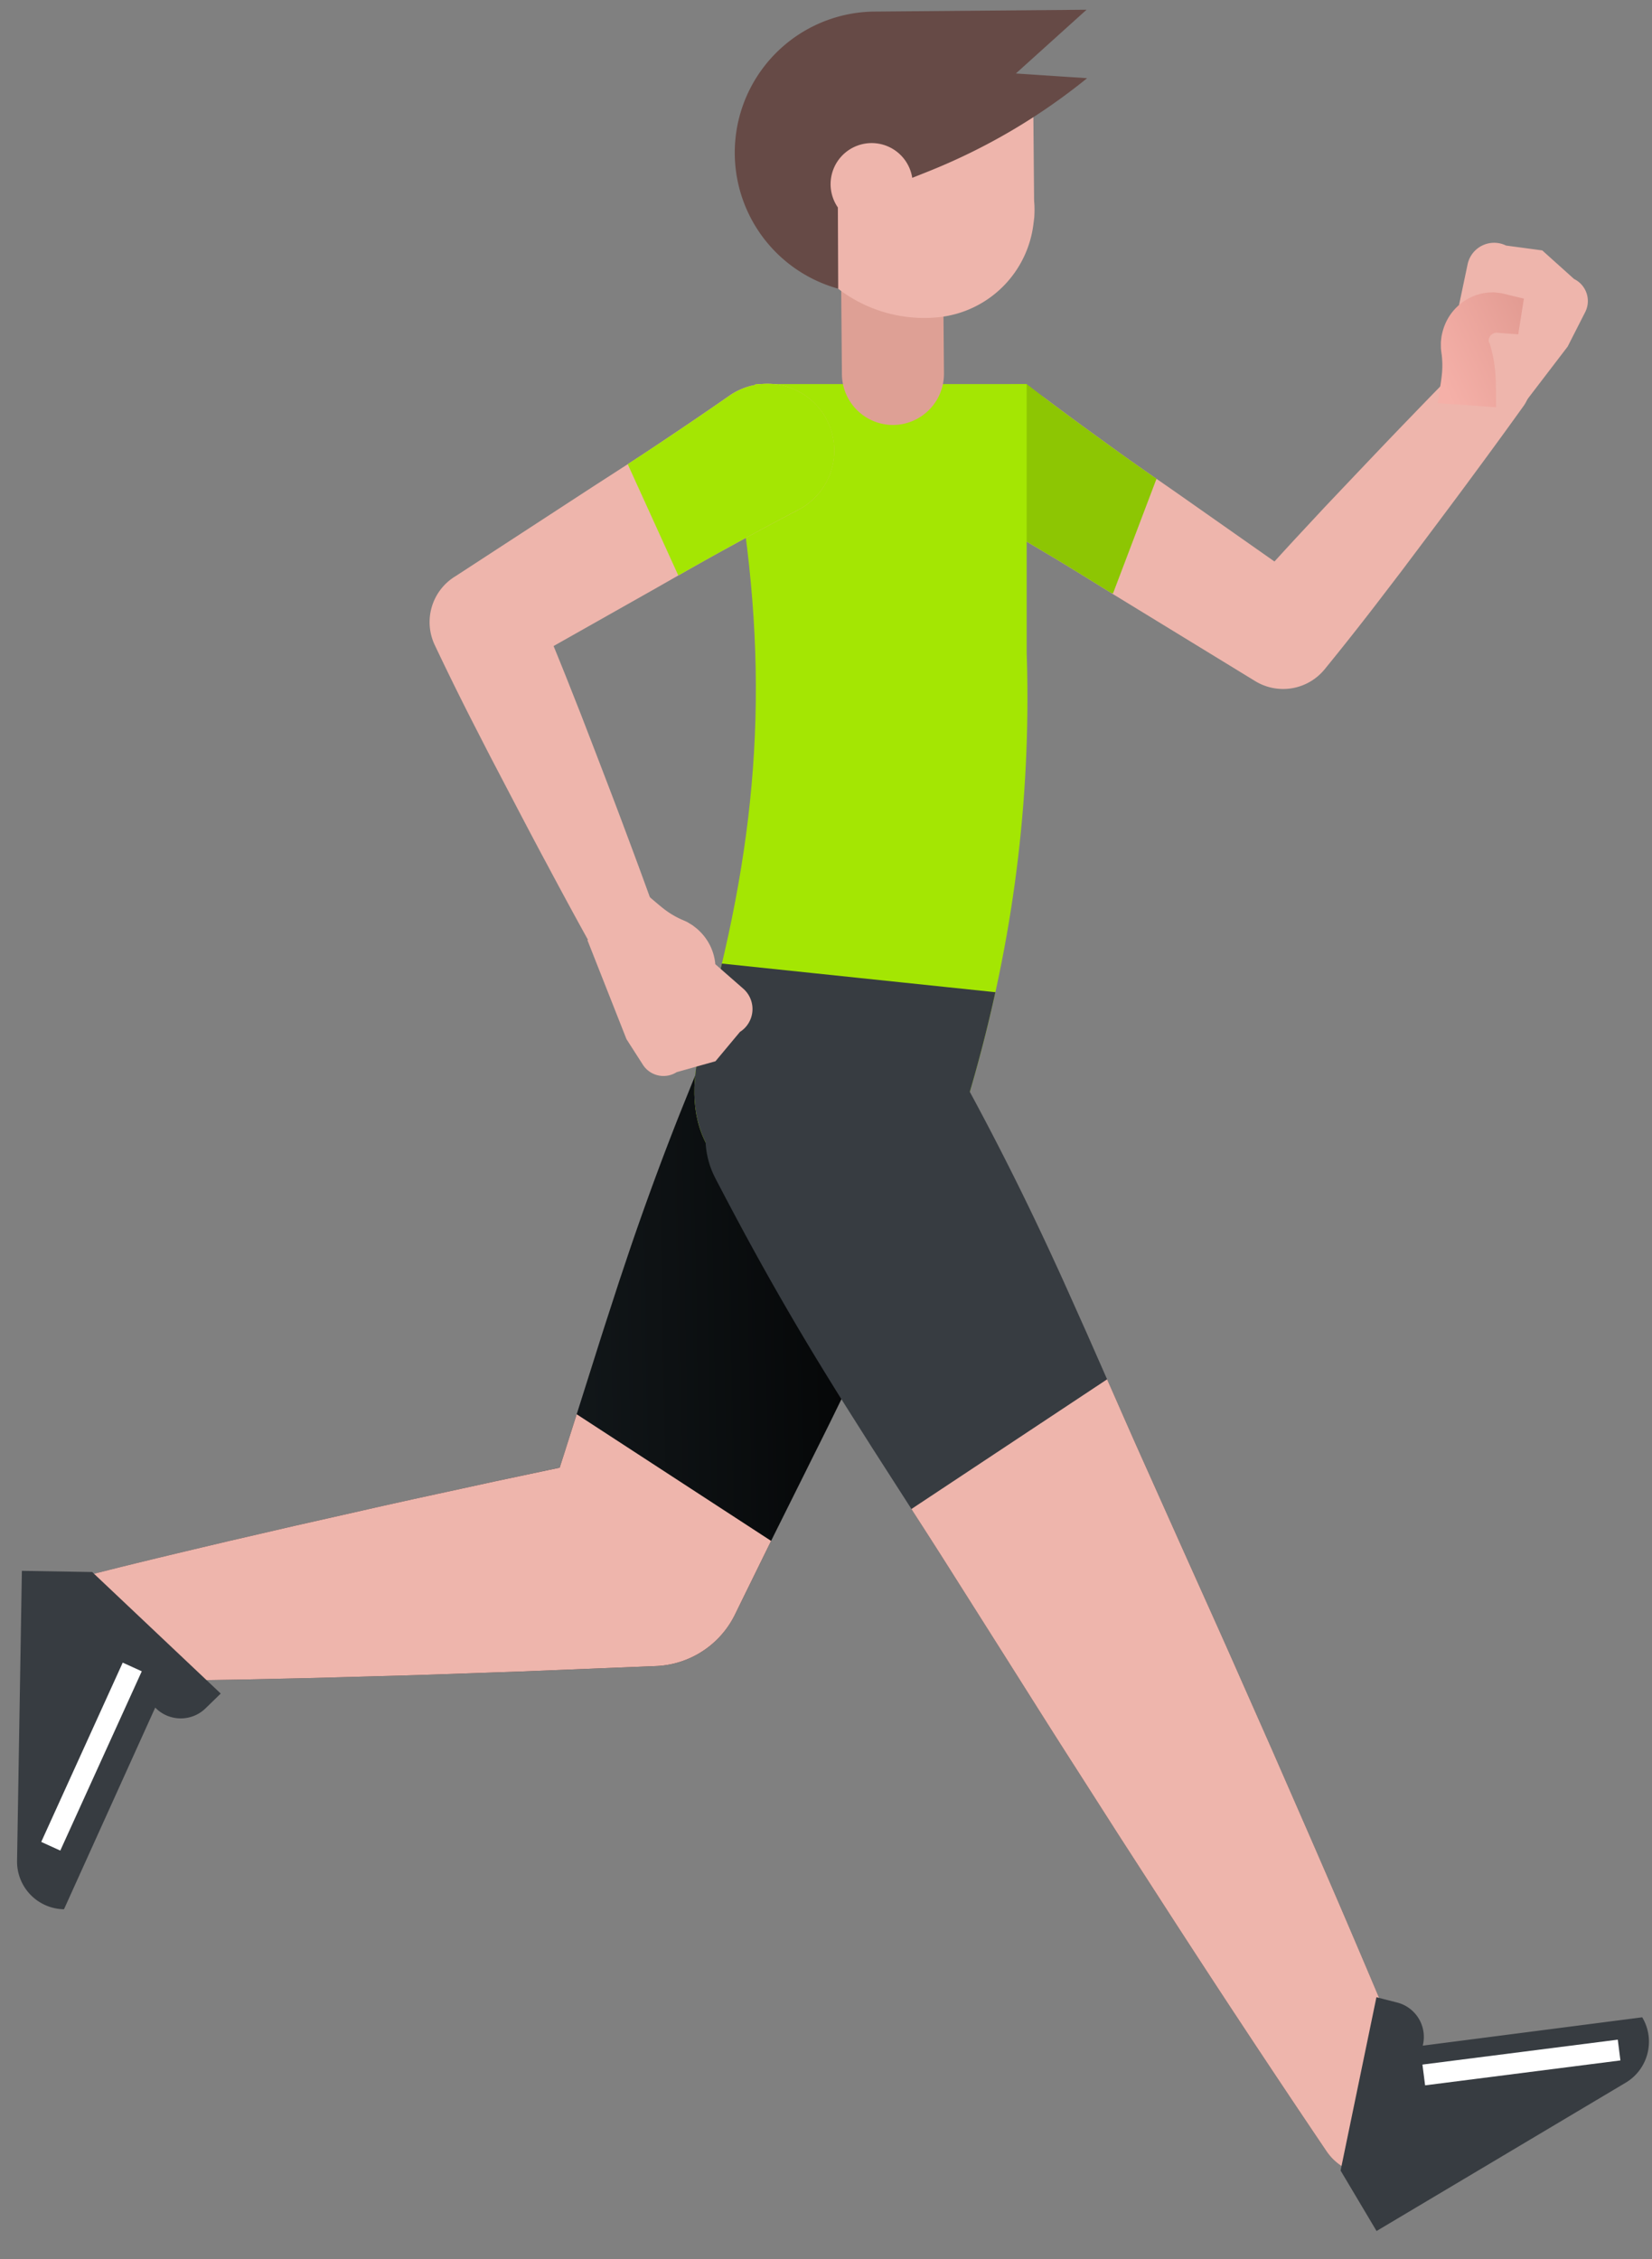 <svg xmlns="http://www.w3.org/2000/svg" width="49" height="67" viewBox="0 0 49 67"><rect x="0" y="0" width="49" height="67" fill="#808080" stroke="none"/><defs><linearGradient id="ubq2a" x1="1.57" x2="28.57" y1="39.85" y2="39.37" gradientUnits="userSpaceOnUse"><stop offset="0" stop-color="#29353b"/><stop offset="1"/></linearGradient><linearGradient id="ubq2b" x1="45.64" x2="42.64" y1="9.67" y2="11.08" gradientUnits="userSpaceOnUse"><stop offset="0" stop-color="#e29b92"/><stop offset="1" stop-color="#f5b0a8"/></linearGradient></defs><g><g><g><g><path fill="#eeb5ac" d="M31.028 11.831c.647.487 1.301.963 1.958 1.437.654.475 1.32.933 1.984 1.395l3.97 2.788-2.124.309a86.066 86.066 0 0 1 1.636-1.817l.833-.895.842-.888c.562-.591 1.123-1.183 1.691-1.769.566-.588 1.136-1.173 1.712-1.752a1.09 1.09 0 0 1 1.66 1.402c-.476.664-.957 1.324-1.442 1.98-.483.659-.973 1.31-1.462 1.963l-.735.978-.744.972a86.02 86.02 0 0 1-1.518 1.916 1.59 1.59 0 0 1-2.059.349l-.065-.04-4.14-2.532c-.687-.425-1.373-.854-2.07-1.265-.695-.413-1.392-.824-2.096-1.224a1.982 1.982 0 1 1 2.169-3.307z"/></g></g><g><g><path fill="#8dc603" d="M32.986 13.268c-.657-.474-1.311-.95-1.958-1.437a82.005 82.005 0 0 1-.576-.442 4.967 4.967 0 0 0-.989.081l-1.103 3.266c.14.156.306.293.499.402.704.4 1.401.81 2.096 1.224.673.397 1.334.81 1.998 1.22l.06.017 1.29-3.4a80.79 80.79 0 0 1-1.317-.931z"/></g></g><g><g><g><path fill="url(#ubq2a)" d="M28.103 31.742c.037.063.06.12.09.18.026.056.05.113.07.169.022.056.036.109.054.164l.043.159a2.638 2.638 0 0 1-.134 1.649l-.386.978-.396.975a86.909 86.909 0 0 1-1.702 3.852l-.454.952-.464.947c-.307.633-.625 1.261-.937 1.891l-.942 1.89-.93 1.894-.218.443a2.734 2.734 0 0 1-2.34 1.524l-4.06.164c-1.356.044-2.71.099-4.066.133l-2.034.056-2.036.045c-1.358.022-2.715.046-4.076.046a1.615 1.615 0 0 1-.399-3.18c1.319-.337 2.64-.649 3.962-.962l1.983-.459 1.985-.448c1.323-.301 2.649-.583 3.973-.874l3.976-.844-2.557 1.967.648-2.008.637-2.013c.213-.67.422-1.343.64-2.011l.326-1.004.335-.999c.454-1.33.938-2.648 1.454-3.952l.393-.977.403-.972a2.638 2.638 0 0 1 1.05-1.278l.141-.085c.051-.026.099-.054.154-.08.052-.025.109-.05.167-.074.063-.021.119-.046.19-.065a4.899 4.899 0 0 1 5.457 2.207z"/></g></g></g><g><path fill="#a4e603" d="M30.452 19.36v-7.97h-8.047v1.004c-.466.468-.652 1.137-.48 2.194.952 5.889.497 10.592-1.087 16.195-.788 2.791.374 4.446 3.037 4.936 2.662.491 3.98-.247 4.88-3.3 1.224-4.157 1.79-8.26 1.713-12.478-.003-.193-.01-.387-.016-.58z"/></g><g/><g><g><path fill="#dea095" d="M26.499 12.603a1.518 1.518 0 0 0 1.5-1.526l-.032-3.726a1.518 1.518 0 0 0-1.526-1.5 1.518 1.518 0 0 0-1.5 1.526l.031 3.726a1.518 1.518 0 0 0 1.527 1.5z"/></g></g><g><g><g><path fill="#eeb5ac" d="M25.803 1.373l4.846 1.865.023 2.704.01.146c.005.122.003.242-.005.361l-.023.185a3.165 3.165 0 0 1-2.783 2.77l-.035.004a4.19 4.19 0 0 1-4.607-3.943c-.1-1.796.976-3.423 2.574-4.092z"/></g></g><g><g><path fill="#664a46" d="M25.933.343h.04l6.255-.054-2.096 1.89 2.113.14a18.207 18.207 0 0 1-4.73 2.773l-.457.182a1.218 1.218 0 1 0-2.206.879l.01 2.408A4.185 4.185 0 0 1 25.934.343z"/></g></g></g><g><path fill="#eeb5ac" d="M17.105 41.941l-.35 1.104-.154.48-1.912.405c-1.324.291-2.65.572-3.973.874l-1.985.448-1.983.459c-1.322.313-2.643.625-3.962.961a1.615 1.615 0 0 0 .399 3.18c1.36.001 2.718-.023 4.076-.045l2.036-.045 2.034-.056c1.356-.034 2.71-.089 4.065-.133l4.062-.164a2.734 2.734 0 0 0 2.34-1.524l.217-.443.857-1.745z"/></g><g><g><g><path fill="#eeb5ac" d="M23.686 15.116c-.718.375-1.43.76-2.139 1.15-.71.387-1.41.791-2.113 1.191l-4.225 2.386.635-2.05c.325.747.633 1.5.937 2.257l.45 1.138.44 1.141c.292.762.586 1.523.87 2.288.287.764.57 1.53.846 2.299a1.09 1.09 0 0 1-1.98.896c-.396-.715-.784-1.433-1.168-2.154-.387-.718-.765-1.441-1.143-2.164l-.567-1.084-.558-1.089a85.792 85.792 0 0 1-1.077-2.194 1.59 1.59 0 0 1 .57-2.01l.065-.041 4.065-2.648c.68-.439 1.361-.874 2.032-1.326.673-.45 1.343-.903 2.007-1.367a1.981 1.981 0 1 1 2.053 3.38z"/></g></g></g><g><g><g><path fill="#373c41" d="M6.547 50.224L2.734 46.62l-2.085-.035-.143 8.597a1.415 1.415 0 0 0 1.392 1.439l2.706-5.981c.404.418 1.071.429 1.49.025z"/></g></g><g><path fill="#fff" d="M1.223 54.624l.565.257 2.417-5.317-.565-.257z"/></g></g><g><path fill="#fff" d="M23.722 31.307l17.035 31.73"/></g><g><g><path fill="#373c41" d="M42.169 62.28a420.604 420.604 0 0 0-3.536-8.32l-.905-2.07-.913-2.065c-.606-1.378-1.228-2.747-1.842-4.12l-.922-2.06c-.309-.686-.613-1.374-.915-2.063l-.91-2.066-.461-1.03c-.154-.344-.307-.687-.466-1.028a85.414 85.414 0 0 0-2.533-5.078c.29-.988.542-1.972.758-2.955l-8.111-.849a52.58 52.58 0 0 1-.574 2.207c-.359 1.268-.313 2.3.09 3.096a2.591 2.591 0 0 0 .155.76c.065.179.154.343.242.51.347.664.7 1.327 1.062 1.984a85.45 85.45 0 0 0 2.275 3.888c.196.32.398.638.599.956l.603.953 1.22 1.9c.407.633.813 1.267 1.214 1.903l1.207 1.907c.805 1.27 1.603 2.546 2.417 3.812l1.216 1.902 1.225 1.897a420.814 420.814 0 0 0 4.98 7.545 1.613 1.613 0 0 0 2.825-1.517z"/></g><g/></g><g><path fill="#eeb5ac" d="M41.29 64.382a1.611 1.611 0 0 0 .879-2.103 420.223 420.223 0 0 0-3.536-8.32l-.905-2.07-.913-2.064c-.606-1.378-1.228-2.747-1.842-4.12l-.922-2.06c-.309-.686-.613-1.374-.915-2.063l-.298-.677-5.804 3.846.05.08c.408.632.814 1.266 1.215 1.902l1.207 1.907c.805 1.27 1.603 2.546 2.417 3.812l1.216 1.902 1.225 1.897a420.266 420.266 0 0 0 4.98 7.545c.42.618 1.227.88 1.945.586z"/></g><g><g><g><path fill="#373c41" d="M40.826 59.23l-1.063 5.14 1.067 1.793 7.388-4.398c.672-.4.892-1.269.492-1.94l-6.51.841a1.053 1.053 0 0 0-.762-1.28z"/></g></g><g><path fill="#fff" d="M48.063 61.104l-.078-.616-5.794.739.079.616z"/></g></g><g><g><g><path fill="#eeb5ac" d="M46.69 8.275l-.945-.849-1.074-.144a.804.804 0 0 0-1.14.555l-.871 4.132 2.08.609 1.757-2.298.521-1.023a.727.727 0 0 0-.327-.982z"/></g></g><g><path fill="url(#ubq2b)" d="M42.643 11.955l.077-.5.018-.115a4.859 4.859 0 0 0 .036-.307 2.675 2.675 0 0 0-.008-.485l-.001-.012v-.003l-.001-.007-.003-.014-.008-.058a3.175 3.175 0 0 1-.013-.116c-.002-.039-.002-.078-.002-.116 0-.039-.001-.078.004-.116.008-.076.016-.152.036-.226.068-.294.215-.56.424-.765a1.518 1.518 0 0 1 .866-.43l.054-.008c.017-.002.035-.002.053-.003.071-.002.14-.006.215.003l.11.013.025.003.016.004.031.008.126.03.502.122-.168 1.058-.497-.036-.124-.01-.03-.002-.016-.001-.006.001a.104.104 0 0 1-.017.006c-.009 0-.024.009-.037.012-.003 0-.006 0-.01.002l-.008.006a.109.109 0 0 1-.016.008.242.242 0 0 0-.093.104.197.197 0 0 0-.018.127c-.001.01.006.018.007.025 0 .004.004.008.006.011l.004.01a.057.057 0 0 1 .008.008.05.05 0 0 1 .003.005l.002.006.006.02a4.144 4.144 0 0 1 .149.767 5.045 5.045 0 0 1 .024.45l.002.137.005.508z"/></g></g><g><g><path fill="#eeb5ac" d="M20.07 31.796l1.152-.324.725-.869a.804.804 0 0 0 .1-1.282l-.83-.726a1.559 1.559 0 0 0-.468-.982c-.053-.055-.114-.101-.175-.148-.03-.025-.063-.044-.096-.064a2.918 2.918 0 0 0-.1-.06 3.233 3.233 0 0 0-.106-.048l-.054-.023-.013-.006-.007-.002-.002-.002-.011-.005a2.584 2.584 0 0 1-.58-.37 4.486 4.486 0 0 1-.081-.066l-.089-.075-.387-.328-.012.017-.009-.008-1.603 1.457 1.158 2.935.486.758a.727.727 0 0 0 1.002.221z"/></g></g><g><path fill="#a4e603" d="M23.686 15.116a1.981 1.981 0 1 0-2.052-3.38 123.475 123.475 0 0 1-3.015 2.03l1.5 3.3a123.485 123.485 0 0 1 3.567-1.951z"/></g></g></g></svg>